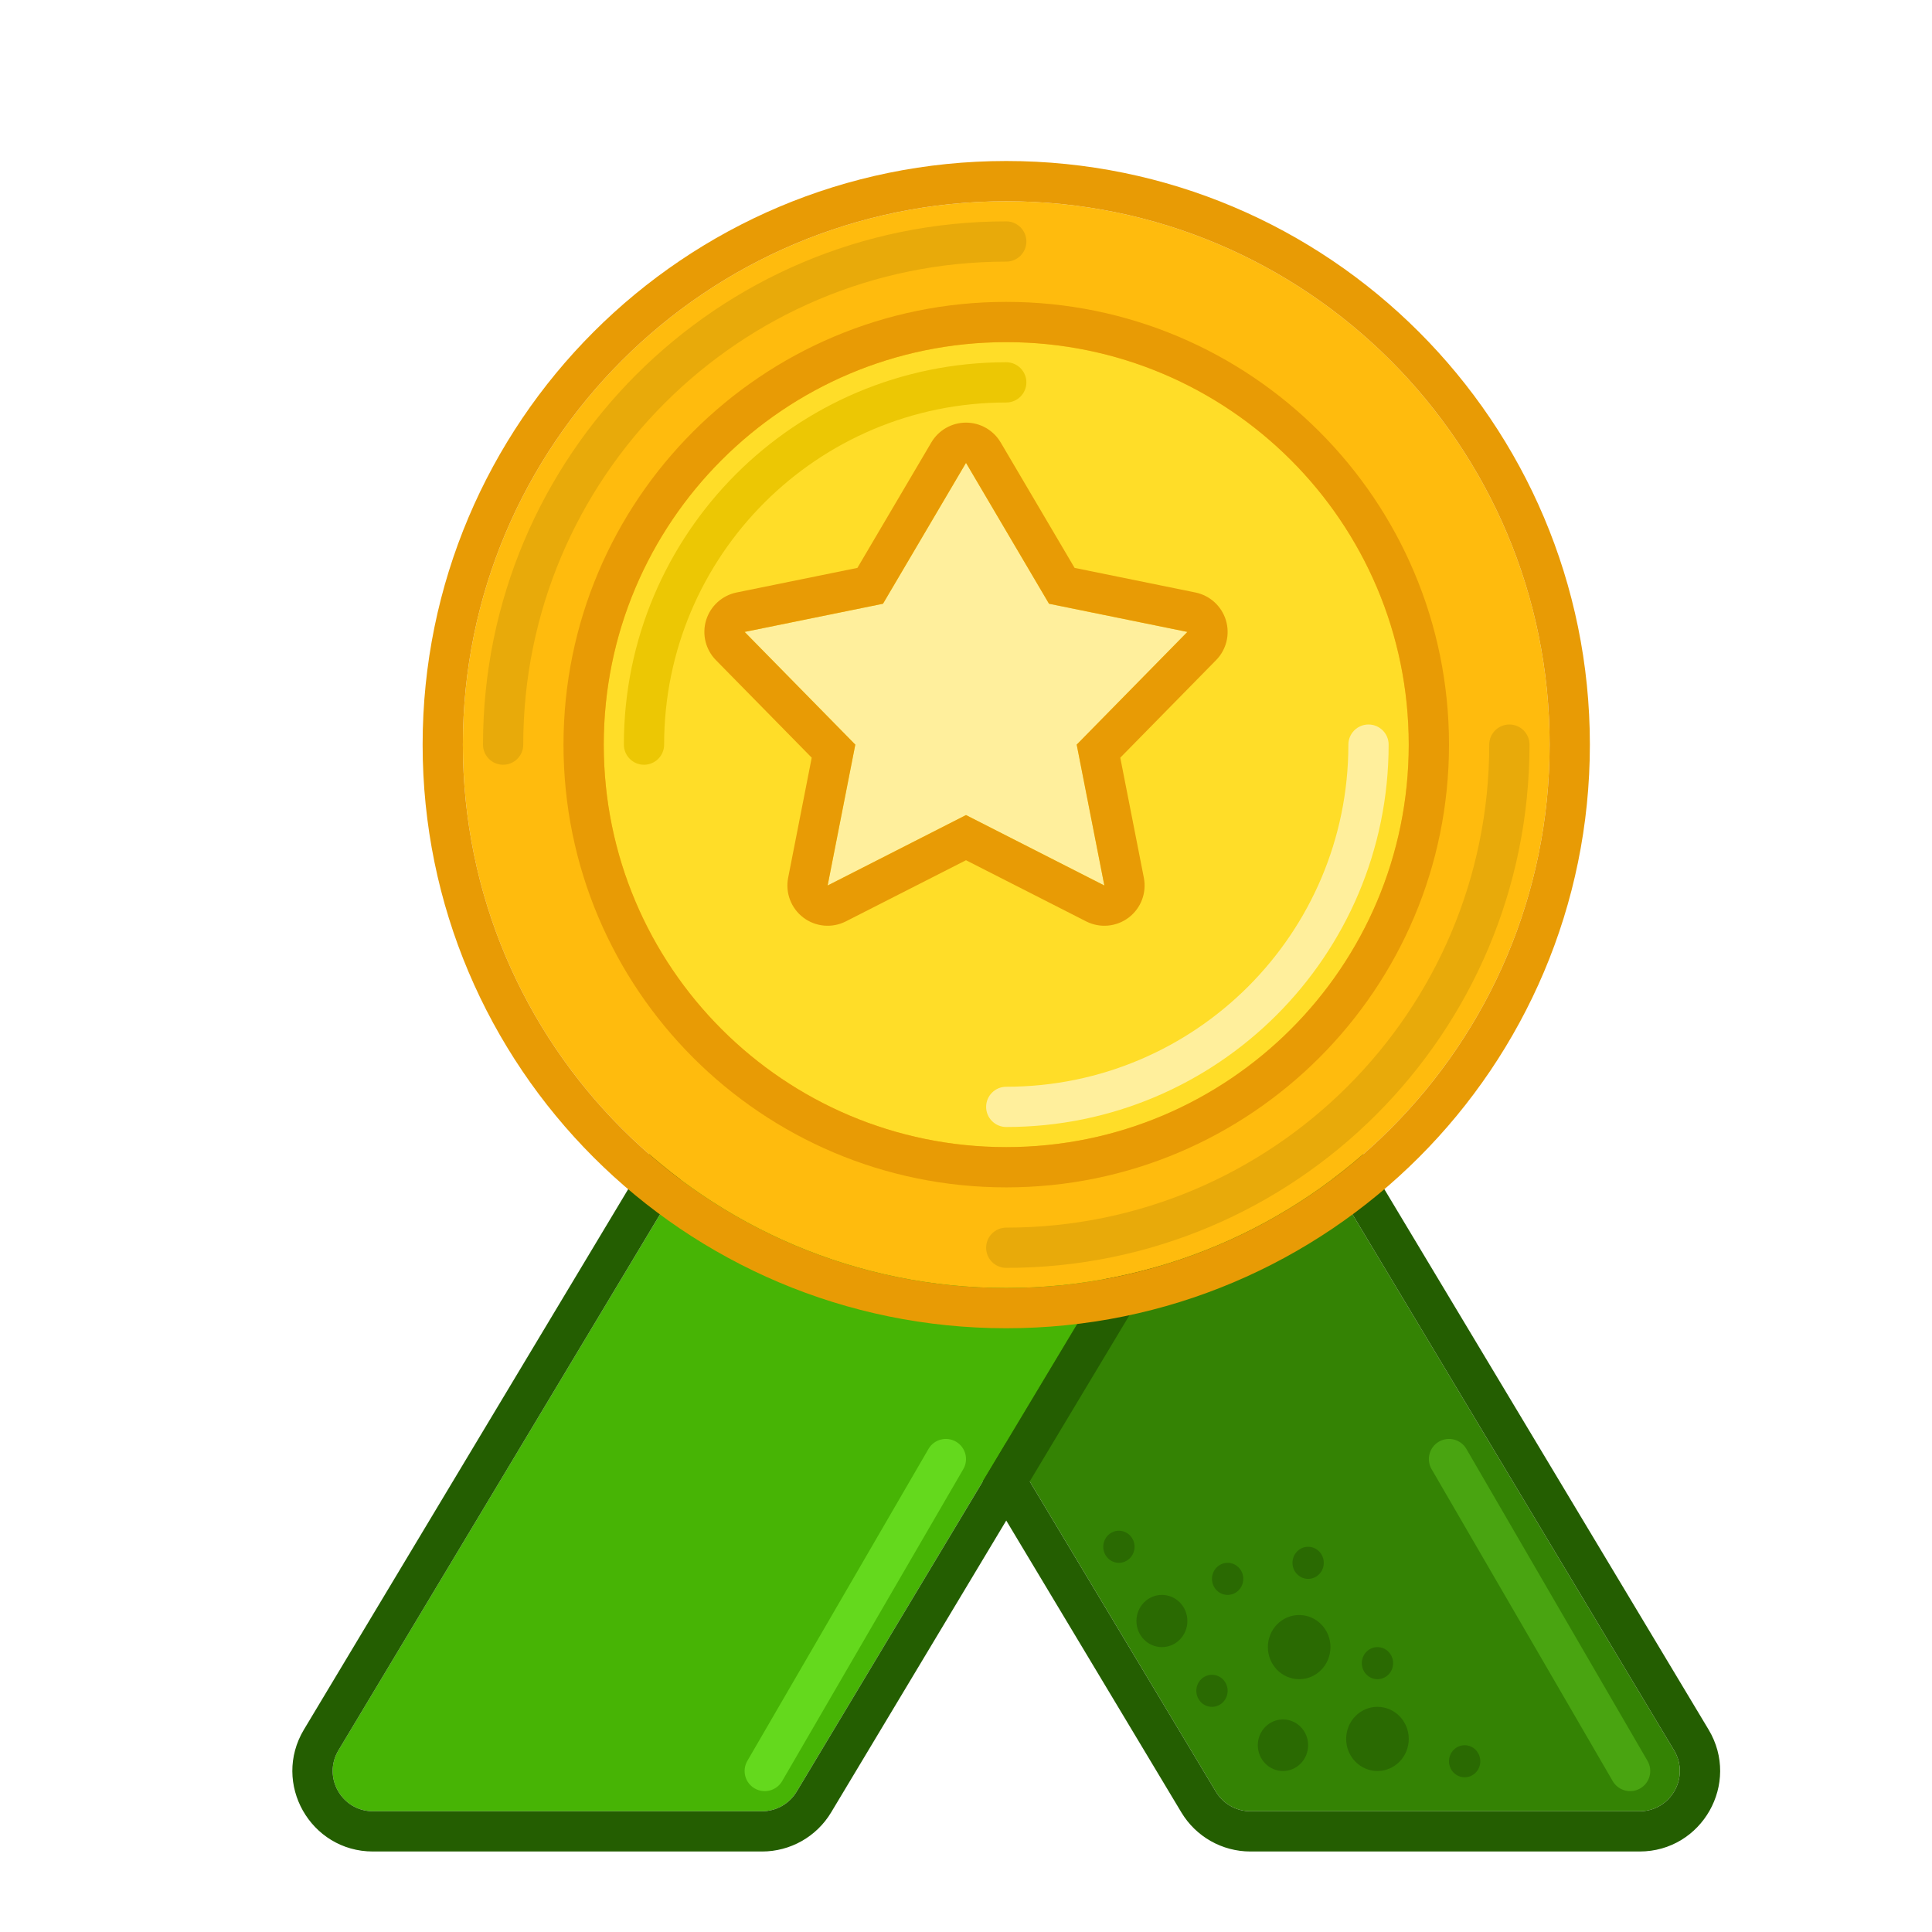 <svg width="96" height="96" viewBox="0 0 96 96" fill="none" xmlns="http://www.w3.org/2000/svg">
<g filter="url(#filter0_d_403_1040)">
<path d="M58.417 87.029C58.779 87.631 59.43 88 60.133 88L79.468 88C81.022 88 81.983 86.304 81.183 84.971L59.583 48.971C59.221 48.369 58.57 48 57.868 48L38.532 48C36.978 48 36.018 49.696 36.818 51.029L58.417 87.029Z" fill="#348304"/>
<path fill-rule="evenodd" clip-rule="evenodd" d="M60.132 90L79.468 90C82.577 90 84.497 86.608 82.898 83.942L61.298 47.942C60.575 46.737 59.273 46 57.868 46L38.532 46C35.423 46 33.503 49.392 35.102 52.058L56.702 88.058C57.425 89.263 58.727 90 60.132 90ZM60.132 88C59.43 88 58.779 87.631 58.417 87.029L36.817 51.029C36.018 49.696 36.978 48 38.532 48L57.868 48C58.57 48 59.221 48.369 59.583 48.971L81.183 84.971C81.983 86.304 81.022 88 79.468 88L60.132 88Z" fill="#245E01"/>
<path d="M37.583 87.029C37.221 87.631 36.57 88 35.868 88L16.532 88C14.978 88 14.018 86.304 14.817 84.971L36.417 48.971C36.779 48.369 37.43 48 38.132 48L57.468 48C59.022 48 59.982 49.696 59.183 51.029L37.583 87.029Z" fill="#47B405"/>
<path fill-rule="evenodd" clip-rule="evenodd" d="M35.868 90L16.532 90C13.423 90 11.503 86.608 13.102 83.942L34.703 47.942C35.425 46.737 36.727 46 38.133 46L57.468 46C60.577 46 62.497 49.392 60.898 52.058L39.298 88.058C38.575 89.263 37.273 90 35.868 90ZM35.868 88C36.57 88 37.221 87.631 37.583 87.029L59.183 51.029C59.983 49.696 59.022 48 57.468 48L38.133 48C37.43 48 36.779 48.369 36.417 48.971L14.818 84.971C14.018 86.304 14.978 88 16.532 88L35.868 88Z" fill="#245E01"/>
<path fill-rule="evenodd" clip-rule="evenodd" d="M35.498 86.865C35.02 86.588 34.858 85.976 35.135 85.498L44.135 69.998C44.413 69.52 45.025 69.358 45.502 69.635C45.98 69.913 46.142 70.525 45.865 71.002L36.865 86.502C36.587 86.98 35.976 87.142 35.498 86.865Z" fill="#64D91D"/>
<path fill-rule="evenodd" clip-rule="evenodd" d="M79.502 86.865C79.98 86.588 80.142 85.976 79.865 85.498L70.865 69.998C70.588 69.52 69.976 69.358 69.498 69.635C69.02 69.913 68.858 70.525 69.135 71.002L78.135 86.502C78.413 86.98 79.025 87.142 79.502 86.865Z" fill="#49A411"/>
<path d="M60.5 84.719C60.5 84.011 61.06 83.438 61.75 83.438C62.44 83.438 63 84.011 63 84.719C63 85.426 62.44 86 61.75 86C61.06 86 60.5 85.426 60.5 84.719Z" fill="#2A6A02"/>
<path d="M64.89 84.406C64.89 83.526 65.586 82.812 66.445 82.812C67.304 82.812 68 83.526 68 84.406C68 85.287 67.304 86 66.445 86C65.586 86 64.89 85.287 64.89 84.406Z" fill="#2A6A02"/>
<path d="M61 79.844C61 78.963 61.696 78.25 62.555 78.25C63.414 78.25 64.11 78.963 64.11 79.844C64.11 80.724 63.414 81.438 62.555 81.438C61.696 81.438 61 80.724 61 79.844Z" fill="#2A6A02"/>
<path d="M57.445 82.016C57.445 81.576 57.793 81.219 58.223 81.219C58.652 81.219 59 81.576 59 82.016C59 82.456 58.652 82.812 58.223 82.812C57.793 82.812 57.445 82.456 57.445 82.016Z" fill="#2A6A02"/>
<path d="M65.668 80.641C65.668 80.201 66.016 79.844 66.445 79.844C66.875 79.844 67.223 80.201 67.223 80.641C67.223 81.081 66.875 81.438 66.445 81.438C66.016 81.438 65.668 81.081 65.668 80.641Z" fill="#2A6A02"/>
<path d="M70 85.516C70 85.076 70.348 84.719 70.778 84.719C71.207 84.719 71.555 85.076 71.555 85.516C71.555 85.956 71.207 86.312 70.778 86.312C70.348 86.312 70 85.956 70 85.516Z" fill="#2A6A02"/>
<path d="M58.223 76.453C58.223 76.013 58.571 75.656 59 75.656C59.429 75.656 59.778 76.013 59.778 76.453C59.778 76.893 59.429 77.25 59 77.25C58.571 77.25 58.223 76.893 58.223 76.453Z" fill="#2A6A02"/>
<path d="M62.223 75.656C62.223 75.216 62.571 74.859 63 74.859C63.429 74.859 63.778 75.216 63.778 75.656C63.778 76.096 63.429 76.453 63 76.453C62.571 76.453 62.223 76.096 62.223 75.656Z" fill="#2A6A02"/>
<path d="M54.469 78.547C54.469 77.831 55.036 77.25 55.735 77.25C56.434 77.25 57 77.831 57 78.547C57 79.263 56.434 79.844 55.735 79.844C55.036 79.844 54.469 79.263 54.469 78.547Z" fill="#2A6A02"/>
<path d="M52.82 74.859C52.82 74.419 53.168 74.062 53.598 74.062C54.027 74.062 54.375 74.419 54.375 74.859C54.375 75.299 54.027 75.656 53.598 75.656C53.168 75.656 52.82 75.299 52.82 74.859Z" fill="#2A6A02"/>
<path d="M21 35C21 20.088 33.088 8 48 8C62.912 8 75 20.088 75 35C75 49.912 62.912 62 48 62C33.088 62 21 49.912 21 35Z" fill="#FFBB0D"/>
<path fill-rule="evenodd" clip-rule="evenodd" d="M19 35C19 18.984 31.984 6 48 6C64.016 6 77 18.984 77 35C77 51.016 64.016 64 48 64C31.984 64 19 51.016 19 35ZM48 8C33.088 8 21 20.088 21 35C21 49.912 33.088 62 48 62C62.912 62 75 49.912 75 35C75 20.088 62.912 8 48 8Z" fill="#E89B05"/>
<path fill-rule="evenodd" clip-rule="evenodd" d="M73 34C73.552 34 74 34.448 74 35C74 49.359 62.359 61 48 61C47.448 61 47 60.552 47 60C47 59.448 47.448 59 48 59C61.255 59 72 48.255 72 35C72 34.448 72.448 34 73 34Z" fill="#E8AA0A"/>
<path fill-rule="evenodd" clip-rule="evenodd" d="M23 36C22.448 36 22 35.552 22 35C22 20.641 33.641 9 48 9C48.552 9 49 9.448 49 10C49 10.552 48.552 11 48 11C34.745 11 24 21.745 24 35C24 35.552 23.552 36 23 36Z" fill="#E8AA0A"/>
<path d="M28 35C28 23.954 36.954 15 48 15C59.046 15 68 23.954 68 35C68 46.046 59.046 55 48 55C36.954 55 28 46.046 28 35Z" fill="#FFDD28"/>
<path fill-rule="evenodd" clip-rule="evenodd" d="M26 35C26 22.85 35.85 13 48 13C60.15 13 70 22.85 70 35C70 47.15 60.15 57 48 57C35.85 57 26 47.15 26 35ZM48 15C36.954 15 28 23.954 28 35C28 46.046 36.954 55 48 55C59.046 55 68 46.046 68 35C68 23.954 59.046 15 48 15Z" fill="#E89B05"/>
<path fill-rule="evenodd" clip-rule="evenodd" d="M48 18C38.611 18 31 25.611 31 35C31 35.552 30.552 36 30 36C29.448 36 29 35.552 29 35C29 24.507 37.507 16 48 16C48.552 16 49 16.448 49 17C49 17.552 48.552 18 48 18Z" fill="#ECC704"/>
<path fill-rule="evenodd" clip-rule="evenodd" d="M48 52C57.389 52 65 44.389 65 35C65 34.448 65.448 34 66 34C66.552 34 67 34.448 67 35C67 45.493 58.493 54 48 54C47.448 54 47 53.552 47 53C47 52.448 47.448 52 48 52Z" fill="#FFEF9C"/>
</g>
<path d="M37 31.4L43.875 30L45.938 26.5L48 23L52.125 30L59 31.4L53.5 37L54.875 44L48 40.5L41.125 44L42.5 37L37 31.4Z" fill="#FFEF9C"/>
<path fill-rule="evenodd" clip-rule="evenodd" d="M43.875 30L48 23L52.125 30L59 31.4L53.5 37L54.875 44L48 40.5L41.125 44L42.5 37L37 31.4L43.875 30ZM40.334 37.649L35.573 32.801C35.059 32.278 34.873 31.516 35.087 30.815C35.302 30.114 35.883 29.587 36.601 29.44L42.604 28.218L46.277 21.985C46.636 21.375 47.292 21 48 21C48.708 21 49.364 21.375 49.723 21.985L53.396 28.218L59.399 29.44C60.117 29.587 60.698 30.114 60.913 30.815C61.127 31.516 60.941 32.278 60.427 32.801L55.666 37.649L56.837 43.614C56.985 44.365 56.691 45.135 56.081 45.596C55.47 46.057 54.65 46.13 53.968 45.782L48 42.744L42.032 45.782C41.35 46.13 40.53 46.057 39.92 45.596C39.309 45.135 39.015 44.365 39.163 43.614L40.334 37.649Z" fill="#E89B05"/>
<defs>
<filter id="filter0_d_403_1040" x="0" y="0" width="98" height="98" filterUnits="userSpaceOnUse" color-interpolation-filters="sRGB">
<feFlood flood-opacity="0" result="BackgroundImageFix"/>
<feColorMatrix in="SourceAlpha" type="matrix" values="0 0 0 0 0 0 0 0 0 0 0 0 0 0 0 0 0 0 127 0" result="hardAlpha"/>
<feOffset dx="2" dy="2"/>
<feColorMatrix type="matrix" values="0 0 0 0 0.638 0 0 0 0 0.546 0 0 0 0 0.479 0 0 0 0.2 0"/>
<feBlend mode="normal" in2="BackgroundImageFix" result="effect1_dropShadow_403_1040"/>
<feBlend mode="normal" in="SourceGraphic" in2="effect1_dropShadow_403_1040" result="shape"/>
</filter>
</defs>
</svg>
